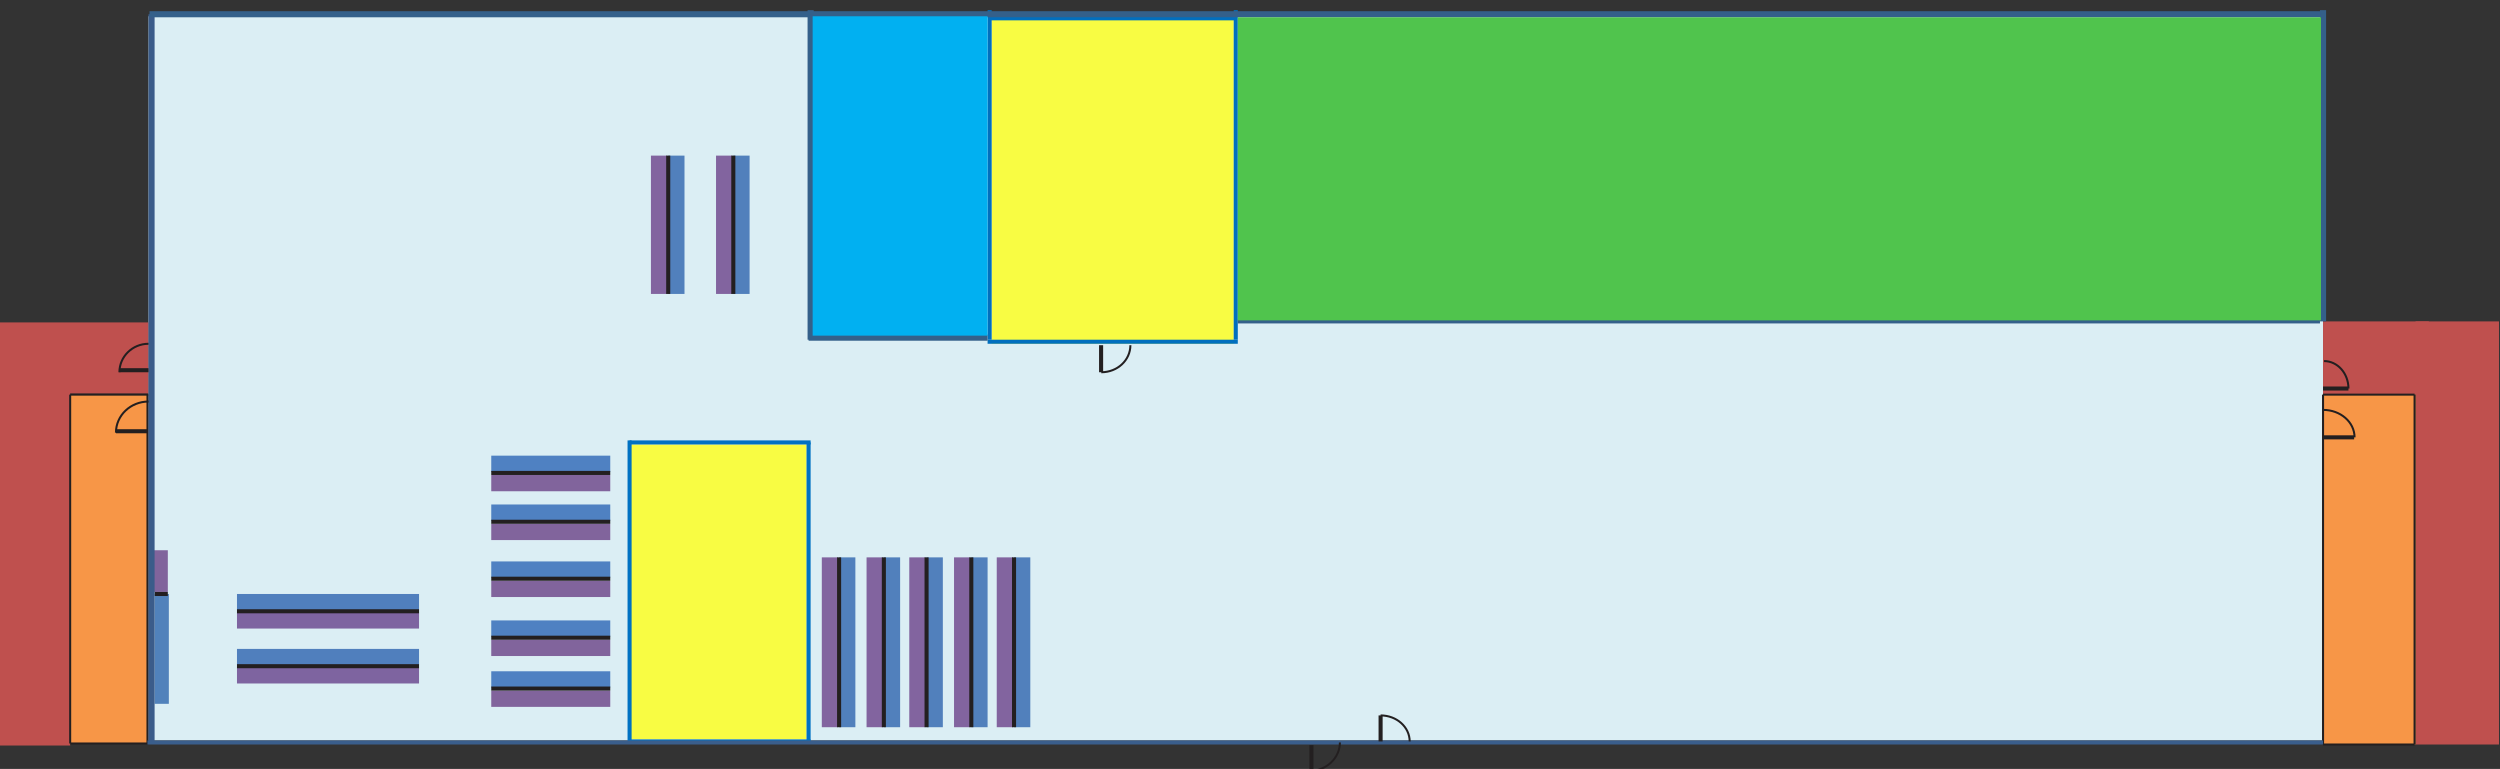 <?xml version="1.0" encoding="utf-8"?>
<!-- Generator: Adobe Illustrator 18.1.1, SVG Export Plug-In . SVG Version: 6.00 Build 0)  -->
<svg version="1.1" xmlns="http://www.w3.org/2000/svg" xmlns:xlink="http://www.w3.org/1999/xlink" x="0px" y="0px"
	 viewBox="0 0 1229 378" enable-background="new 0 0 1229 378" xml:space="preserve">
<rect x="0" y="0" width="1229" height="378" fill="#333333" stroke="none"/>
<g id="bgColor">
	<line fill="none" stroke="#DBEEF4" stroke-width="356" stroke-miterlimit="10" x1="1142" y1="186" x2="73" y2="186"/>
</g>
<g id="layout">
	<line fill="none" stroke="#BF504E" stroke-width="41" stroke-miterlimit="10" x1="1208" y1="366" x2="1208" y2="158"/>
	<line fill="none" stroke="#BF504E" stroke-width="36" stroke-miterlimit="10" x1="1194" y1="176" x2="1142" y2="176"/>
	<line fill="none" stroke="#F79647" stroke-width="45" stroke-miterlimit="10" x1="1165" y1="366" x2="1165" y2="194"/>
	<line fill="none" stroke="#F8FC43" stroke-width="119" stroke-miterlimit="10" x1="547" y1="169" x2="547" y2="9"/>
	<line fill="none" stroke="#F8FC43" stroke-width="87" stroke-miterlimit="10" x1="353" y1="363.5" x2="353" y2="218.5"/>
	<line fill="none" stroke="#5180BC" stroke-width="8" stroke-miterlimit="10" x1="502.5" y1="357.5" x2="502.5" y2="274"/>
	<line fill="none" stroke="#82649F" stroke-width="8" stroke-miterlimit="10" x1="494" y1="357.5" x2="494" y2="274"/>
	<line fill="none" stroke="#231F20" stroke-width="2" stroke-miterlimit="10" x1="498.5" y1="357.5" x2="498.5" y2="274"/>
	<line fill="none" stroke="#5180BC" stroke-width="8" stroke-miterlimit="10" x1="481.5" y1="357.5" x2="481.5" y2="274"/>
	<line fill="none" stroke="#82649F" stroke-width="8" stroke-miterlimit="10" x1="473" y1="357.5" x2="473" y2="274"/>
	<line fill="none" stroke="#231F20" stroke-width="2" stroke-miterlimit="10" x1="477.5" y1="357.5" x2="477.5" y2="274"/>
	<line fill="none" stroke="#5180BC" stroke-width="8" stroke-miterlimit="10" x1="459.5" y1="357.5" x2="459.5" y2="274"/>
	<line fill="none" stroke="#82649F" stroke-width="8" stroke-miterlimit="10" x1="451" y1="357.5" x2="451" y2="274"/>
	<line fill="none" stroke="#231F20" stroke-width="2" stroke-miterlimit="10" x1="455.5" y1="357.5" x2="455.5" y2="274"/>
	<line fill="none" stroke="#5180BC" stroke-width="8" stroke-miterlimit="10" x1="438.5" y1="357.5" x2="438.5" y2="274"/>
	<line fill="none" stroke="#82649F" stroke-width="8" stroke-miterlimit="10" x1="430" y1="357.5" x2="430" y2="274"/>
	<line fill="none" stroke="#231F20" stroke-width="2" stroke-miterlimit="10" x1="434.5" y1="357.5" x2="434.5" y2="274"/>
	<line fill="none" stroke="#5180BC" stroke-width="8" stroke-miterlimit="10" x1="416.5" y1="357.5" x2="416.5" y2="274"/>
	<line fill="none" stroke="#82649F" stroke-width="8" stroke-miterlimit="10" x1="408" y1="357.5" x2="408" y2="274"/>
	<line fill="none" stroke="#231F20" stroke-width="2" stroke-miterlimit="10" x1="412.5" y1="357.5" x2="412.5" y2="274"/>
	<line fill="none" stroke="#5180BC" stroke-width="8" stroke-miterlimit="10" x1="364.5" y1="144.5" x2="364.5" y2="76.5"/>
	<line fill="none" stroke="#82649F" stroke-width="8" stroke-miterlimit="10" x1="356" y1="144.5" x2="356" y2="76.5"/>
	<line fill="none" stroke="#231F20" stroke-width="2" stroke-miterlimit="10" x1="360.5" y1="144.5" x2="360.5" y2="76.5"/>
	<line fill="none" stroke="#5180BC" stroke-width="8" stroke-miterlimit="10" x1="332.5" y1="144.5" x2="332.5" y2="76.5"/>
	<line fill="none" stroke="#82649F" stroke-width="8" stroke-miterlimit="10" x1="324" y1="144.5" x2="324" y2="76.5"/>
	<line fill="none" stroke="#231F20" stroke-width="2" stroke-miterlimit="10" x1="328.5" y1="144.5" x2="328.5" y2="76.5"/>
	<line fill="none" stroke="#4F81C2" stroke-width="8" stroke-miterlimit="10" x1="300" y1="228" x2="241.5" y2="228"/>
	<line fill="none" stroke="#81649C" stroke-width="8" stroke-miterlimit="10" x1="300" y1="237.5" x2="241.5" y2="237.5"/>
	<line fill="none" stroke="#231F20" stroke-width="2" stroke-miterlimit="10" x1="300" y1="232.5" x2="241.5" y2="232.5"/>
	<line fill="none" stroke="#4F81C2" stroke-width="8" stroke-miterlimit="10" x1="300" y1="252" x2="241.5" y2="252"/>
	<line fill="none" stroke="#81649C" stroke-width="8" stroke-miterlimit="10" x1="300" y1="261.5" x2="241.5" y2="261.5"/>
	<line fill="none" stroke="#231F20" stroke-width="2" stroke-miterlimit="10" x1="300" y1="256.5" x2="241.5" y2="256.5"/>
	<line fill="none" stroke="#4F81C2" stroke-width="8" stroke-miterlimit="10" x1="300" y1="280" x2="241.5" y2="280"/>
	<line fill="none" stroke="#81649C" stroke-width="8" stroke-miterlimit="10" x1="300" y1="289.5" x2="241.5" y2="289.5"/>
	<line fill="none" stroke="#231F20" stroke-width="2" stroke-miterlimit="10" x1="300" y1="284.5" x2="241.5" y2="284.5"/>
	<line fill="none" stroke="#4F81C2" stroke-width="8" stroke-miterlimit="10" x1="300" y1="309" x2="241.5" y2="309"/>
	<line fill="none" stroke="#81649C" stroke-width="8" stroke-miterlimit="10" x1="300" y1="318.5" x2="241.5" y2="318.5"/>
	<line fill="none" stroke="#231F20" stroke-width="2" stroke-miterlimit="10" x1="300" y1="313.5" x2="241.5" y2="313.5"/>
	<line fill="none" stroke="#4F81C2" stroke-width="8" stroke-miterlimit="10" x1="300" y1="334" x2="241.5" y2="334"/>
	<line fill="none" stroke="#81649C" stroke-width="8" stroke-miterlimit="10" x1="300" y1="343.5" x2="241.5" y2="343.5"/>
	<line fill="none" stroke="#231F20" stroke-width="2" stroke-miterlimit="10" x1="300" y1="338.5" x2="241.5" y2="338.5"/>
	<line fill="none" stroke="#507FBD" stroke-width="8" stroke-miterlimit="10" x1="206" y1="296" x2="116.5" y2="296"/>
	<line fill="none" stroke="#7E64A0" stroke-width="8" stroke-miterlimit="10" x1="206" y1="305" x2="116.5" y2="305"/>
	<line fill="none" stroke="#231F20" stroke-width="2" stroke-miterlimit="10" x1="206" y1="300.5" x2="116.5" y2="300.5"/>
	<line fill="none" stroke="#507FBD" stroke-width="8" stroke-miterlimit="10" x1="206" y1="323" x2="116.5" y2="323"/>
	<line fill="none" stroke="#7E64A0" stroke-width="8" stroke-miterlimit="10" x1="206" y1="332" x2="116.5" y2="332"/>
	<line fill="none" stroke="#231F20" stroke-width="2" stroke-miterlimit="10" x1="206" y1="327.5" x2="116.5" y2="327.5"/>
	<line fill="none" stroke="#0071C2" stroke-width="2" stroke-miterlimit="10" x1="309.5" y1="365.5" x2="309.5" y2="216.5"/>
	<line fill="none" stroke="#0071C2" stroke-width="2" stroke-miterlimit="10" x1="397.5" y1="364.5" x2="397.5" y2="217.5"/>
	<line fill="none" stroke="#0071C2" stroke-width="2" stroke-miterlimit="10" x1="398.5" y1="217.5" x2="309.5" y2="217.5"/>
	<line fill="none" stroke="#0071C2" stroke-width="2" stroke-miterlimit="10" x1="398.5" y1="364.5" x2="309.5" y2="364.5"/>
	<line fill="none" stroke="#5182BB" stroke-width="7" stroke-miterlimit="10" x1="79.5" y1="346" x2="79.5" y2="292"/>
	<line fill="none" stroke="#016FBE" stroke-width="2" stroke-miterlimit="10" x1="608.5" y1="168" x2="485.5" y2="168"/>
	<line fill="none" stroke="#016FBE" stroke-width="2" stroke-miterlimit="10" x1="607.5" y1="167" x2="607.5" y2="5"/>
	<line fill="none" stroke="#016FBE" stroke-width="2" stroke-miterlimit="10" x1="607.5" y1="9" x2="486.5" y2="9"/>
	<line fill="none" stroke="#016FBE" stroke-width="2" stroke-miterlimit="10" x1="486.5" y1="167" x2="486.5" y2="5"/>
	<line fill="none" stroke="#81649C" stroke-width="7" stroke-miterlimit="10" x1="79" y1="291" x2="79" y2="270.5"/>
	<line fill="none" stroke="#231F20" stroke-width="2" stroke-miterlimit="10" x1="82.5" y1="292" x2="76" y2="292"/>
	<line fill="none" stroke="#F79647" stroke-width="45" stroke-miterlimit="10" x1="50" y1="365.5" x2="50" y2="194"/>
	<line fill="none" stroke="#BF504E" stroke-width="35" stroke-miterlimit="10" x1="17" y1="366.5" x2="17" y2="160"/>
	<line fill="none" stroke="#BF504E" stroke-width="35" stroke-miterlimit="10" x1="73" y1="176" x2="0" y2="176"/>
	<line fill="none" stroke="#231F20" stroke-miterlimit="10" x1="73" y1="194" x2="34.5" y2="194"/>
	<line fill="none" stroke="#231F20" stroke-miterlimit="10" x1="34.5" y1="365.5" x2="34.5" y2="194"/>
	<line fill="none" stroke="#231F20" stroke-miterlimit="10" x1="72.5" y1="365.5" x2="72.5" y2="194"/>
	<line fill="none" stroke="#231F20" stroke-miterlimit="10" x1="73" y1="365.5" x2="34.5" y2="365.5"/>
	<line fill="none" stroke="#3B5C8A" stroke-width="3" stroke-miterlimit="10" x1="74.5" y1="364.5" x2="74.5" y2="7"/>
	<line fill="none" stroke="#34608A" stroke-width="3" stroke-miterlimit="10" x1="73.5" y1="7" x2="1141" y2="7"/>
	<line fill="none" stroke="#34608A" stroke-width="3" stroke-miterlimit="10" x1="1142" y1="158" x2="1142" y2="5"/>
	<line fill="none" stroke="#34608A" stroke-width="2" stroke-miterlimit="10" x1="1140.5" y1="158" x2="608.5" y2="158"/>
	<line fill="none" stroke="#34608A" stroke-width="3" stroke-miterlimit="10" x1="485.5" y1="166" x2="397.5" y2="166"/>
	<line fill="none" stroke="#34608A" stroke-width="3" stroke-miterlimit="10" x1="398.5" y1="167" x2="398.5" y2="5"/>
	<line fill="none" stroke="#231F20" stroke-miterlimit="10" x1="1187" y1="366" x2="1187" y2="194"/>
	<line fill="none" stroke="#231F20" stroke-miterlimit="10" x1="1187" y1="194" x2="1142" y2="194"/>
	<line fill="none" stroke="#231F20" stroke-miterlimit="10" x1="1187" y1="366" x2="1142" y2="366"/>
	<line fill="none" stroke="#231F20" stroke-miterlimit="10" x1="1142" y1="366" x2="1142" y2="194"/>
	<line fill="none" stroke="#3A5E8C" stroke-width="2" stroke-miterlimit="10" x1="1142" y1="365" x2="72.5" y2="365"/>
	<line fill="none" stroke="#50C44D" stroke-width="149" stroke-miterlimit="10" x1="1141" y1="83" x2="608.5" y2="83"/>
	<line fill="none" stroke="#01B0F1" stroke-width="86" stroke-miterlimit="10" x1="442.5" y1="165" x2="442.5" y2="8"/>
	<line fill="none" stroke="#231F20" stroke-width="2" stroke-miterlimit="10" x1="541.3" y1="183" x2="541.3" y2="169.7"/>
	<path fill="none" stroke="#231F20" stroke-miterlimit="10" d="M555.7,169.7c0,7.4-6.4,13.3-14.3,13.3"/>
	<line fill="none" stroke="#231F20" stroke-width="2" stroke-miterlimit="10" x1="644.7" y1="379" x2="644.7" y2="366.3"/>
	<path fill="none" stroke="#231F20" stroke-miterlimit="10" d="M658.7,365c0,7.7-6.7,14-15,14"/>
	<path fill="none" stroke="#231F20" stroke-miterlimit="10" d="M693,364.5c0-7.1-6.4-12.8-14.3-12.8"/>
	<line fill="none" stroke="#231F20" stroke-width="2" stroke-miterlimit="10" x1="72.7" y1="212" x2="57" y2="212"/>
	<path fill="none" stroke="#231F20" stroke-miterlimit="10" d="M57,212.7c0-8.5,7.2-15.3,16-15.3"/>
	<line fill="none" stroke="#231F20" stroke-width="2" stroke-miterlimit="10" x1="73" y1="182" x2="58.7" y2="182"/>
	<path fill="none" stroke="#231F20" stroke-miterlimit="10" d="M58.7,183c0-7.7,6.4-14,14.3-14"/>
	<line fill="none" stroke="#231F20" stroke-width="2" stroke-miterlimit="10" x1="678.7" y1="364.5" x2="678.7" y2="351.7"/>
	<line fill="none" stroke="#231F20" stroke-width="2" stroke-miterlimit="10" x1="1157.3" y1="215" x2="1142" y2="215"/>
	<line fill="none" stroke="#231F20" stroke-width="2" stroke-miterlimit="10" x1="1154.5" y1="191" x2="1142" y2="191"/>
	<path fill="none" stroke="#231F20" stroke-miterlimit="10" d="M1157.5,215c0-7.5-6.9-13.5-15.5-13.5"/>
	<path fill="none" stroke="#231F20" stroke-miterlimit="10" d="M1154.5,191c0-7.5-5.4-13.5-12-13.5"/>
</g>
</svg>
